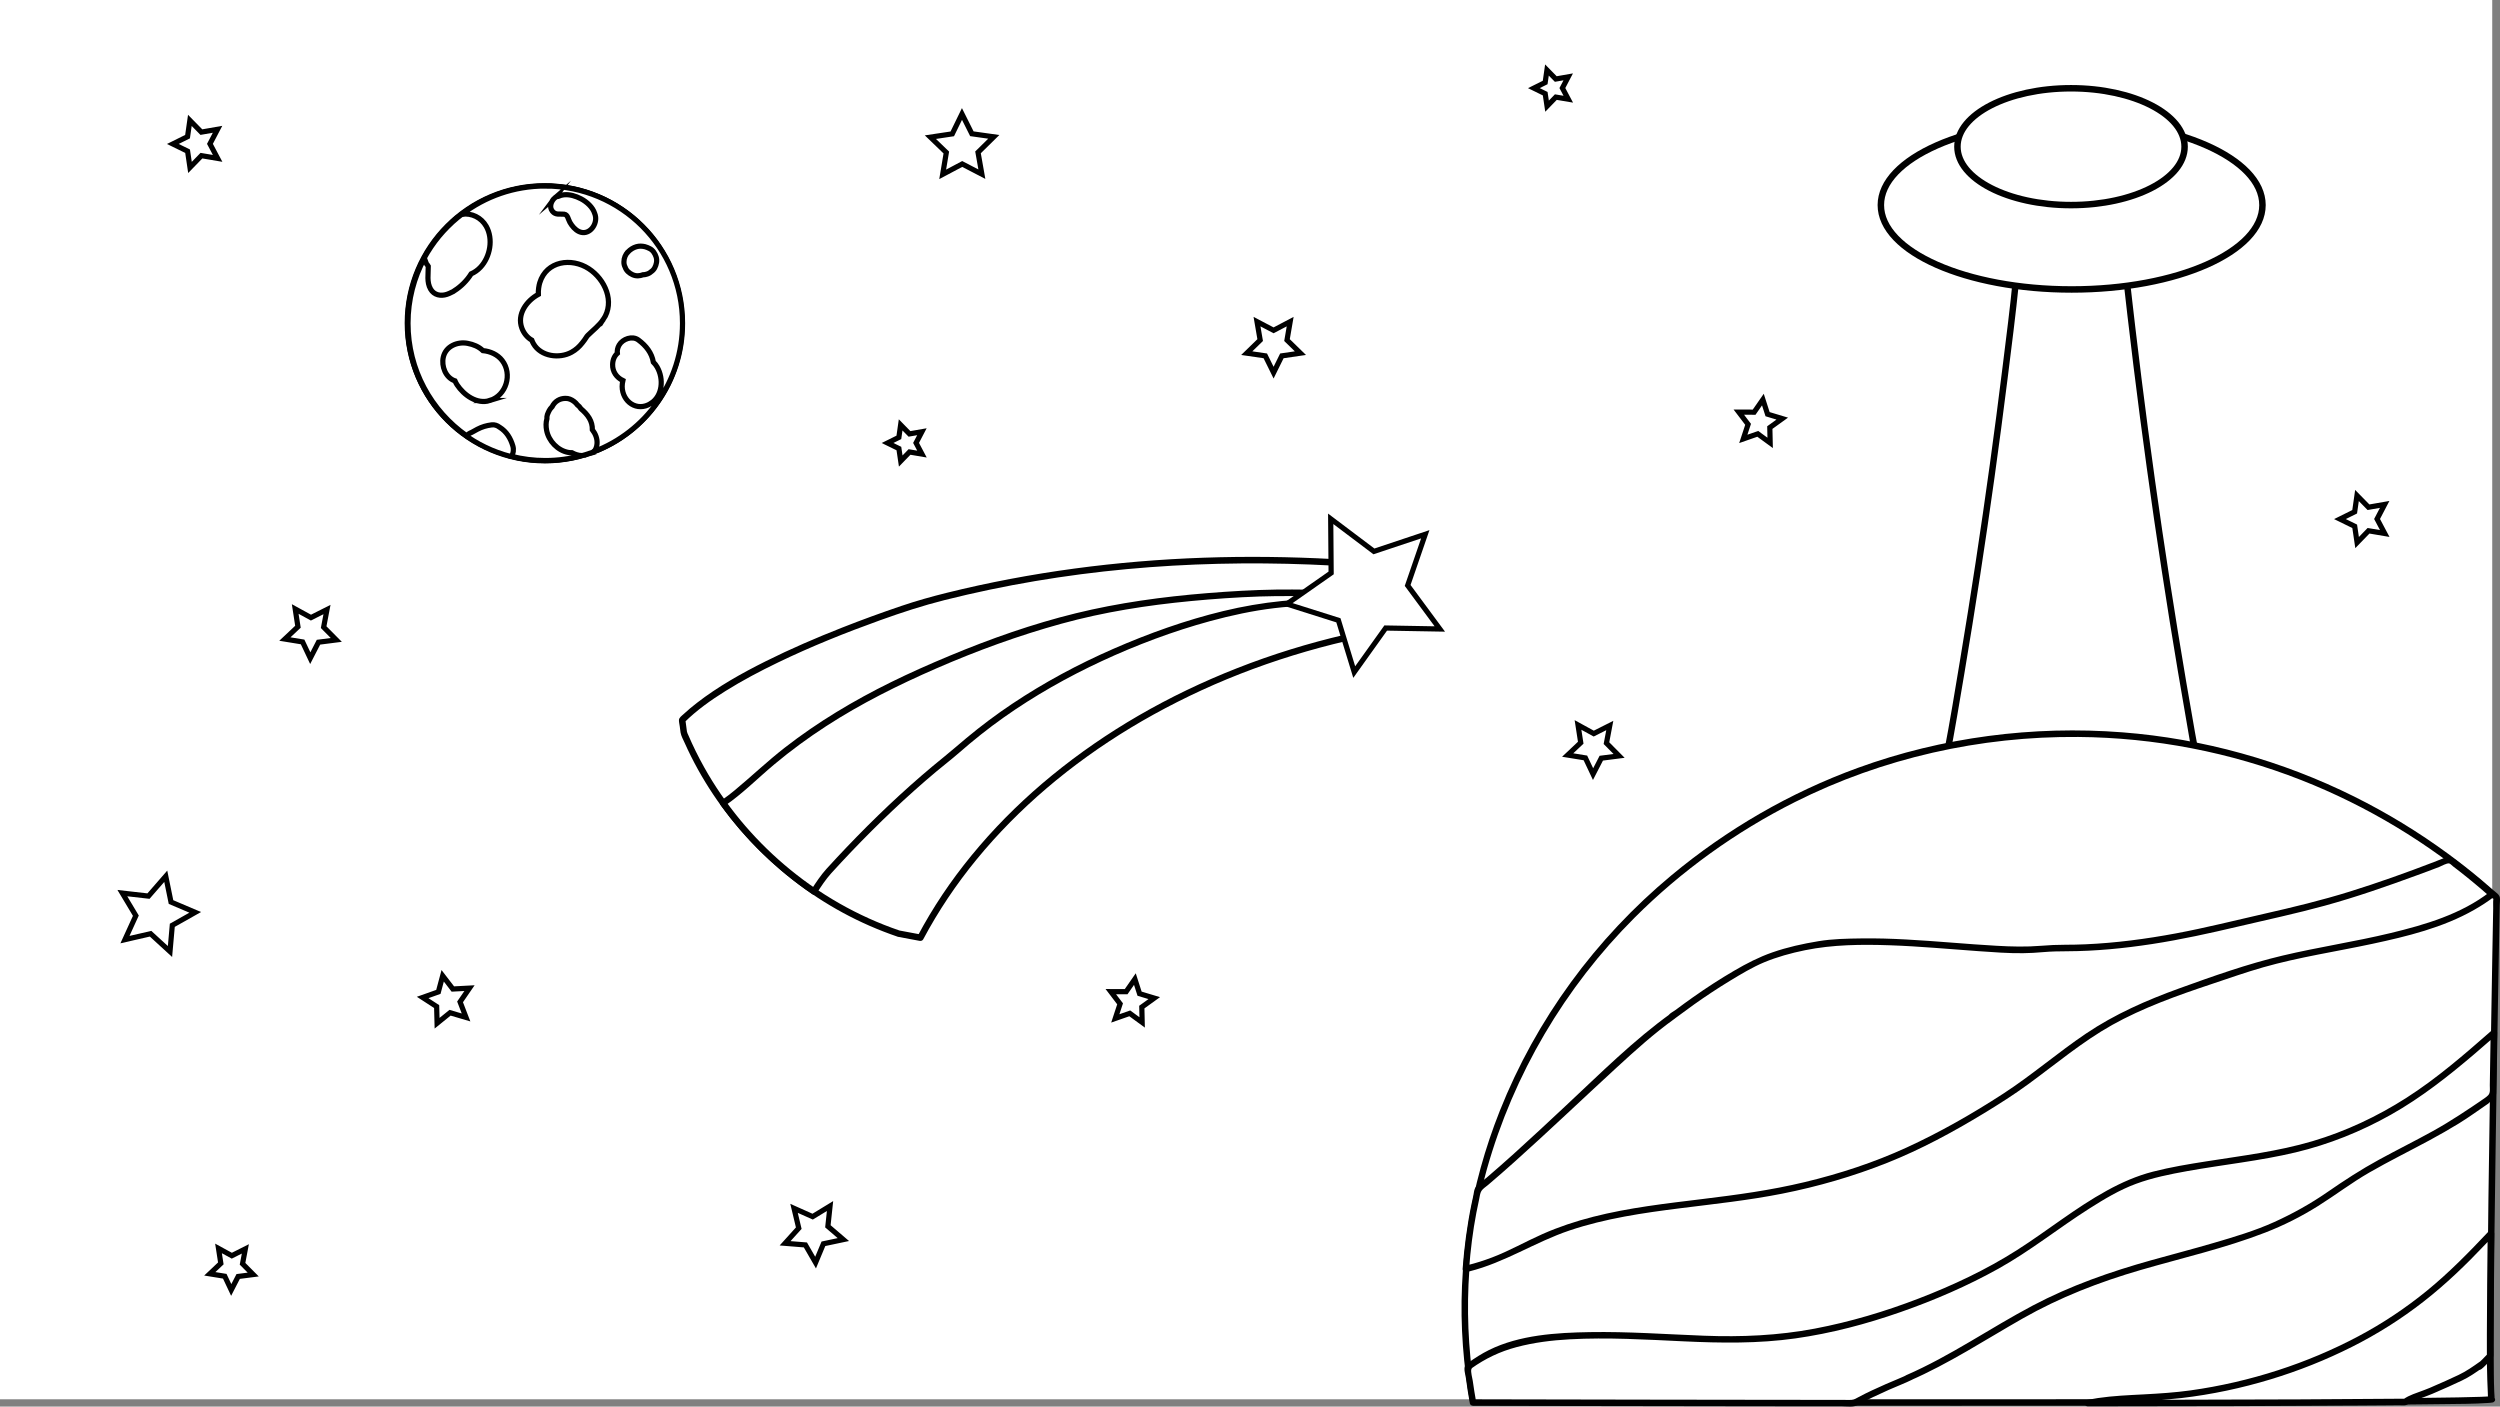 <?xml version="1.0" encoding="UTF-8"?>
<svg xmlns="http://www.w3.org/2000/svg" viewBox="0 0 1925.99 1083.64">
  <rect x="0" y="0" width="1925.99" height="1083.64" fill="#808080" stroke="none"/>
  <defs>
    <style>
      .cls-1, .cls-2, .cls-3 {
        fill: #fff;
      }

      .cls-2 {
        stroke-width: 4px;
      }

      .cls-2, .cls-3 {
        stroke: #000;
        stroke-miterlimit: 10;
      }

      .cls-3 {
        stroke-width: 5px;
      }
    </style>
  </defs>
  <g id="background">
    <rect class="cls-1" width="1920" height="1078"/>
  </g>
  <g id="spaceshipbase">
    <g id="beam">
      <g>
        <path class="cls-1" d="m1693.14,587.29c-62.93-17.33-130.23-18.53-193.73-3.46l.93-4.81c21.55-119.61,39.12-240.45,52.66-362.07l.32-3.41c-.82.65.3,2.14,1.23,2.44,27.59,8.81,56.97,7.67,84.11-3.25l-.09,4.71c13.54,121.62,31.11,242.46,52.66,362.07l1.93,7.79Z"/>
        <path d="m1693.8,584.88c-24.69-6.78-50.04-11.11-75.58-12.98-25.55-1.87-51.28-1.24-76.7,1.88-14.39,1.77-28.67,4.31-42.78,7.65,1.03,1.03,2.05,2.05,3.08,3.08,4.19-21.74,7.81-43.61,11.49-65.45,4.23-25.11,8.28-50.26,12.15-75.43,3.88-25.21,7.58-50.44,11.1-75.71,3.51-25.15,6.84-50.32,10-75.52,3.15-25.14,6.37-50.29,8.93-75.5.11-1.12.21-2.24.31-3.36.19-2.06-2.95-3.44-4.27-1.77-1.66,2.11-.95,4.84,1.38,6.2,1.24.72,2.87,1.02,4.24,1.42,1.54.44,3.08.86,4.63,1.24,6.16,1.53,12.44,2.57,18.75,3.17,12.59,1.19,25.35.38,37.72-2.24,7.19-1.52,14.22-3.7,21.05-6.43-1.05-.8-2.11-1.61-3.16-2.41-.07,3.62.16,7,.57,10.61.73,6.51,1.47,13.02,2.23,19.52,1.52,13.13,3.09,26.25,4.71,39.37,3.23,26.19,6.65,52.35,10.26,78.49s7.4,52.22,11.39,78.29c3.98,26.03,8.15,52.03,12.51,77.99,2.16,12.85,4.36,25.68,6.61,38.51,1.73,9.89,3.2,19.86,5.61,29.61.23.95.47,1.9.7,2.85.77,3.12,5.6,1.8,4.82-1.33-1.86-7.51-3.23-15.04-4.58-22.66-2.27-12.82-4.5-25.65-6.68-38.49-4.39-25.83-8.58-51.7-12.59-77.59-4.02-25.93-7.84-51.9-11.48-77.89-3.65-26.05-7.1-52.13-10.37-78.23-1.64-13.11-3.24-26.23-4.78-39.36-.77-6.5-1.52-13.01-2.26-19.52-.38-3.32-.75-6.63-1.13-9.95-.24-2.15-.64-4.32-.6-6.49.02-1.25.05-2.5.07-3.75.03-1.48-1.65-3.02-3.16-2.41-13.36,5.33-27.51,8.48-41.9,8.96-6.98.23-14.01-.11-20.93-1.11-3.59-.52-7.17-1.2-10.7-2.03-1.78-.42-3.55-.88-5.3-1.38-.88-.25-1.76-.51-2.64-.78-2-.6-.11-.36-1.44,1.33l-4.27-1.77c-2.15,23.02-5.18,45.99-8.01,68.94-3.12,25.25-6.41,50.48-9.89,75.69-3.47,25.15-7.11,50.27-10.93,75.37-3.81,25.06-7.8,50.09-11.97,75.1-3.95,23.71-7.8,47.48-12.35,71.08l-.67,3.46c-.36,1.88,1.13,3.54,3.08,3.08,24.61-5.82,49.75-9.21,75.02-10.14,25.25-.92,50.61.56,75.57,4.54,14.09,2.25,28.05,5.28,41.82,9.05,3.11.85,4.43-3.97,1.33-4.82Z"/>
      </g>
    </g>
    <ellipse class="cls-3" cx="1596" cy="158" rx="147" ry="65"/>
    <g id="glass">
      <ellipse class="cls-3" cx="1595.5" cy="113" rx="87.5" ry="45"/>
    </g>
  </g>
  <g id="stars">
    <polygon class="cls-2" points="710.28 349.82 700.69 348.2 693.92 355.18 692.5 345.56 683.76 341.28 692.48 336.95 693.85 327.32 700.66 334.27 710.24 332.6 705.74 341.22 710.28 349.82"/>
    <polygon class="cls-2" points="359.04 783.84 346.72 780.2 336.73 788.29 336.39 775.45 325.61 768.45 337.72 764.15 341.04 751.74 348.87 761.93 361.7 761.25 354.43 771.85 359.04 783.84"/>
    <polygon class="cls-2" points="259.08 492.99 245.36 494.75 239.03 507.05 233.12 494.54 219.47 492.32 229.53 482.84 227.43 469.17 239.56 475.81 251.91 469.58 249.34 483.17 259.08 492.99"/>
    <polygon class="cls-2" points="195.08 981.9 183.49 983.39 178.14 993.78 173.15 983.21 161.62 981.34 170.12 973.32 168.34 961.78 178.59 967.39 189.02 962.13 186.85 973.61 195.08 981.9"/>
    <polygon class="cls-2" points="130.96 733.04 116.02 719.34 96.26 723.88 104.67 705.44 94.25 688.05 114.39 690.35 127.7 675.06 131.74 694.93 150.39 702.87 132.74 712.84 130.96 733.04"/>
    <polygon class="cls-2" points="167.66 122.02 155.18 119.91 146.36 129 144.51 116.48 133.14 110.91 144.48 105.28 146.27 92.74 155.13 101.78 167.6 99.61 161.74 110.83 167.66 122.02"/>
    <polygon class="cls-2" points="756.42 134.18 741.29 126.32 726.24 134.32 729.04 117.5 716.77 105.66 733.63 103.13 741.1 87.8 748.72 103.05 765.61 105.42 753.46 117.38 756.42 134.18"/>
    <polygon class="cls-2" points="981.17 287.09 974.78 274.15 960.5 272.07 970.83 262 968.39 247.78 981.17 254.49 993.94 247.78 991.5 262 1001.83 272.07 987.55 274.15 981.17 287.09"/>
    <polygon class="cls-2" points="628.32 972.7 620.48 959.09 604.83 957.83 615.36 946.17 611.72 930.9 626.06 937.3 639.46 929.13 637.8 944.74 649.72 954.96 634.36 958.21 628.32 972.7"/>
    <polygon class="cls-2" points="879.91 787.66 870.37 780.68 859.22 784.58 862.91 773.35 855.76 763.95 867.57 763.99 874.31 754.28 877.92 765.53 889.23 768.94 879.65 775.85 879.91 787.66"/>
    <polygon class="cls-2" points="1208.2 76.42 1198.61 74.81 1191.84 81.79 1190.41 72.17 1181.68 67.89 1190.39 63.56 1191.76 53.93 1198.57 60.88 1208.15 59.21 1203.65 67.83 1208.2 76.42"/>
    <polygon class="cls-2" points="1247.34 582.34 1233.62 584.1 1227.29 596.39 1221.38 583.89 1207.73 581.67 1217.79 572.18 1215.69 558.51 1227.82 565.16 1240.17 558.93 1237.6 572.52 1247.34 582.34"/>
    <polygon class="cls-2" points="1363.72 341.21 1354.18 334.23 1343.03 338.13 1346.72 326.9 1339.57 317.5 1351.38 317.54 1358.12 307.83 1361.73 319.08 1373.04 322.49 1363.46 329.4 1363.72 341.21"/>
    <polygon class="cls-2" points="1837.2 411.01 1824.71 408.9 1815.9 417.99 1814.05 405.47 1802.68 399.89 1814.02 394.26 1815.81 381.73 1824.67 390.77 1837.14 388.6 1831.28 399.82 1837.2 411.01"/>
  </g>
  <g id="shootingstar">
    <g id="startrail">
      <g>
        <path class="cls-1" d="m692.41,719.31c-16.18-5.47-31.81-12.53-46.65-20.97-26.44-15.05-50.38-34.48-70.62-57.19-20.17-22.62-36.69-48.54-48.3-76.55l-1.3-9.91c48.4-48.13,181.85-89.49,184.27-90.28,104.02-28.43,210.87-36.94,317.27-31.19l2.87,9.3c2.73,12.65,4.74,25.46,6.01,38.35-.21-.84-.42-1.67-.62-2.51l1.57,12.99c-147.17,34.23-268.82,119.98-327.84,231.08l-16.66-3.12Z"/>
        <path d="m693.08,716.9c-32.27-10.98-62.33-28.22-88.29-50.29-25.03-21.28-46.33-46.91-62.36-75.61-4.49-8.04-8.58-16.31-12.21-24.78-.44-1.03-.82-1.6-1.01-2.64-.2-1.13-.3-2.29-.45-3.43l-.72-5.45-.73,1.77c9.43-9.34,20.35-17.07,31.57-24.08,13.03-8.14,26.64-15.33,40.47-22,25.6-12.35,52.04-22.97,78.78-32.58,16.41-5.9,32.74-11.26,49.65-15.52,46.04-11.58,92.99-19.43,140.26-23.83,46.97-4.37,94.23-5.39,141.35-3.55,5.9.23,11.79.51,17.68.82l-2.41-1.84c1.41,4.55,2.84,9.02,3.79,13.69,2.22,11.01,3.88,22.12,5.01,33.29l4.91-.66c-.21-.84-.42-1.67-.62-2.51-.66-2.66-5.26-2.19-4.91.66.52,4.33,1.05,8.66,1.57,12.99l1.84-2.41c-28.34,6.61-56.21,15.2-83.29,25.86-26.19,10.3-51.65,22.48-76,36.6-23.32,13.53-45.61,28.85-66.48,45.92-20.1,16.44-38.86,34.55-55.77,54.26s-31.06,39.7-43.43,61.62c-1.49,2.64-2.94,5.29-4.36,7.96l2.82-1.15c-5.55-1.04-11.11-2.08-16.66-3.12-3.15-.59-4.49,4.23-1.33,4.82,5.55,1.04,11.11,2.08,16.66,3.12,1.06.2,2.28-.12,2.82-1.15,11.65-21.87,25.52-42.53,41.23-61.68,16.24-19.8,34.34-38.05,53.81-54.68,20.27-17.32,42.04-32.86,64.85-46.66s48.56-26.85,74.18-37.43c26.53-10.96,53.87-19.92,81.71-26.92,3.51-.88,7.04-1.73,10.56-2.56.96-.22,1.96-1.37,1.84-2.41-.52-4.33-1.05-8.66-1.57-12.99l-4.91.66c.21.84.42,1.67.62,2.51.66,2.67,5.2,2.19,4.91-.66-1.13-11.29-2.78-22.52-4.99-33.65-1-5.02-2.48-9.78-3.98-14.67-.34-1.1-1.28-1.77-2.41-1.84-33.21-1.78-66.48-2.2-99.72-1.04-33.3,1.16-66.54,3.91-99.56,8.36s-66.01,10.65-98.45,18.7c-11.84,2.93-23.33,6.17-34.85,10.07-15.36,5.2-30.61,10.77-45.7,16.71-19.98,7.87-39.75,16.38-58.97,25.98-18.49,9.24-36.71,19.45-53.07,32.14-3.55,2.75-7,5.63-10.29,8.69-1.29,1.2-3.37,2.58-3.41,4.48-.03,1.57.43,3.28.63,4.83s.35,3.18.62,4.75c.48,2.74,2.06,5.48,3.19,8.02,3.09,6.92,6.49,13.7,10.16,20.33,14.63,26.37,33.68,50.32,55.93,70.66,22.52,20.59,48.36,37.62,76.32,49.85,7.15,3.13,14.43,5.95,21.82,8.47,3.05,1.04,4.36-3.79,1.33-4.82Z"/>
      </g>
    </g>
    <g id="startrailmiddle">
      <g>
        <path class="cls-1" d="m638.58,671.03c11.69-12.86,23.76-25.36,36.14-37.56,19.06-18.77,38.81-36.44,59.53-52.8,13.4-11.88,27.41-23.07,42.18-33.19,28.06-19.23,58.37-35.39,89.72-48.54,31.65-13.27,65.11-24.36,98.94-30.44,22.61-4.06,45.7-5.34,68.69-4.39-.37-2.48-.75-4.95-1.18-7.42-1.2.03-2.4.06-3.59.08-10.71.18-22.51-.06-31.56-.14-22.77-.19-45.49,1.02-68.18,2.88-38.05,3.1-77.09,8.84-112.66,18.71-36.88,10.23-72.81,23.75-107.67,39.53-34.56,15.65-65.64,32.47-96.19,55.13-13.22,9.81-25.51,20.47-37.74,31.44-5.74,5.15-11.61,10.1-17.88,14.36,5.59,7.78,11.56,15.3,17.94,22.45,15.4,17.27,32.94,32.63,52.08,45.62,3.5-5.5,7.02-10.88,11.43-15.73Z"/>
        <path d="m640.35,672.8c20.24-22.24,41.5-43.62,63.93-63.65,5.61-5.01,11.3-9.94,17.07-14.77s11.72-9.37,17.36-14.3c11.07-9.68,22.57-18.88,34.58-27.37,23.76-16.79,49.24-31.18,75.61-43.43s54.87-23.02,83.5-30.8c16.17-4.39,32.63-7.95,49.27-9.95s34.72-2.61,52.11-1.91c1.79.07,2.64-1.65,2.41-3.16-.37-2.48-.76-4.95-1.18-7.42-.18-1.04-1.4-1.86-2.41-1.84-16.46.43-32.92-.26-49.38,0-17.85.28-35.69,1.33-53.48,2.78-33.97,2.76-67.93,7.38-101.06,15.51-33.2,8.15-65.67,19.61-97.2,32.76s-59.41,26.43-87.13,43.35c-13.75,8.39-27.07,17.51-39.79,27.41-13.4,10.43-25.65,22.13-38.7,32.95-3.22,2.67-6.54,5.21-10,7.58-1.03.71-1.73,2.26-.9,3.42,19.45,26.96,43.43,50.26,70.92,68.97,1.15.78,2.73.18,3.42-.9,3.38-5.3,6.84-10.53,11.04-15.22,2.14-2.39-1.38-5.94-3.54-3.54-4.49,5-8.22,10.58-11.83,16.24l3.42-.9c-26.73-18.2-50.21-40.94-69.12-67.17l-.9,3.42c13.72-9.41,25.51-21.41,38.25-32.06s26.02-20.38,39.89-29.38c26.84-17.4,55.53-31.69,84.81-44.45,31.28-13.63,63.44-25.36,96.34-34.44s66.22-14.25,99.87-17.47c17.58-1.68,35.22-2.9,52.87-3.52,16.66-.59,33.3-.19,49.97-.18,4.07,0,8.14-.04,12.21-.15l-2.41-1.84c.42,2.47.81,4.94,1.18,7.42l2.41-3.16c-30.83-1.23-61.37,1.88-91.34,9.13-29.09,7.03-57.41,17.19-84.82,29.16-27.04,11.81-53.15,25.84-77.7,42.22-12.32,8.22-24.16,17.11-35.54,26.58-5.75,4.78-11.34,9.73-17.16,14.42s-11.61,9.53-17.3,14.44c-22.96,19.82-44.66,41.12-65.35,63.29-2.6,2.79-5.18,5.59-7.74,8.41-2.16,2.38,1.36,5.92,3.54,3.54Z"/>
      </g>
    </g>
    <polygon class="cls-2" points="1109.23 484.57 1067.53 483.83 1043.29 517.77 1031.1 477.88 991.33 465.31 1025.5 441.4 1025.17 399.69 1058.47 424.8 1098.03 411.59 1084.45 451.02 1109.23 484.57"/>
  </g>
  <g id="moon">
    <g id="moondivots">
      <circle class="cls-2" cx="419.51" cy="248.86" r="105.75"/>
      <circle class="cls-2" cx="419.75" cy="249.25" r="105.75"/>
    </g>
    <path class="cls-2" d="m420.07,143.29c-24.16,0-46.42,8.11-64.23,21.74,7.53-1.06,14.92,2.56,18.74,9.27,5.56,9.75,3.07,23.64-4.49,31.63-2.12,2.24-4.52,3.91-7.12,5.05-3.17,5.14-7.95,9.87-12.89,12.96-.66.55-1.31.93-1.96,1.14-1.27.68-2.55,1.24-3.79,1.66-4.8,1.61-9.92.61-12.59-4-3.11-5.37-1.76-11.6-1.81-17.57-.19-.3-.39-.6-.57-.91-.43-.41-.79-.92-1.04-1.58-.4-1.05-.79-2.11-1.19-3.16-.08-.22-.14-.43-.18-.63-8.06,14.93-12.64,32.01-12.64,50.16,0,35.83,17.83,67.48,45.09,86.61,1.15-1.11,2.52-2.01,4.01-2.59.41-.23.83-.44,1.24-.67,1.01-.57,2.01-1.15,3.04-1.68,3.72-1.92,6.93-2.86,11.04-3.4,2.31-.3,4.39.46,6.11,1.8.05.03.1.05.14.08,5.27,3.24,8.4,8.56,10.11,14.38.84,2.84.36,5.65-.98,8,8.3,2.1,16.99,3.23,25.95,3.23,9.71,0,19.12-1.32,28.05-3.77-2.61-.2-5.27-1.01-7.51-2.27-.88.02-1.77-.04-2.64-.19-8.35-1.46-15.28-8.84-16.86-17.07-.57-2.99-.59-6.06.23-8.88-.09-1.06.03-2.12.36-3.19,1.01-2.48,1.62-4.05,3.56-6,.02-.02.05-.05.07-.07,1.01-2.01,2.4-3.69,4.44-4.9,1.84-1.09,3.62-1.49,5.73-1.57,2.51-.1,4.84.92,6.77,2.41,1.03.8,1.78,1.55,2.5,2.55,1.09.8,2.02,1.79,2.71,2.94.03.04.06.08.1.12,2.43,2.07,4.63,4.29,6.35,7.12,1.7,2.8,2.48,5.91,2.43,9.01,2.41,3.18,3.97,6.95,3.58,11.06-.24,2.52-1.13,4.44-2.43,5.85,39.92-15.12,68.31-53.7,68.31-98.92,0-58.4-47.35-105.75-105.75-105.75Zm-42.7,165.29c-10.03,3.13-20.03-4.24-25.29-12.18-.62-.94-1.11-1.94-1.56-2.97-7.24-2.45-10.59-11.29-9-18.29,1.93-8.46,10.93-12.11,18.72-10.63,4.51.86,8.56,2.5,11.78,5.6,5.77.54,11.35,3.06,14.84,7.59,8.07,10.45,3.23,26.91-9.5,30.88Zm106.47-114.58c1.86-1.83,3.95-3.22,6.48-3.94,2.16-.61,4.34-.52,6.5-.02,1.29.3,2.49.91,3.69,1.47,2.51,1.2,4.15,3.92,4.97,6.47.9,2.78.24,5.83-1.09,8.34-.68,1.26-1.61,2.27-2.79,3.04-1.04.96-2.27,1.6-3.68,1.94-.83.26-1.66.38-2.49.38-1.24.47-2.57.74-3.94.8-2.88.13-5.59-1.28-7.65-3.17-1.05-.98-1.8-2.14-2.24-3.48-.68-1.29-.99-2.68-.93-4.17,0-2.75,1.2-5.72,3.17-7.65Zm-56.31-41.68c.81-.69,1.7-1.01,2.57-1.06,1.4-.64,2.9-1.05,4.26-1.19,4.55-.48,9.2.99,13.2,3.07,4.59,2.39,9.07,6.54,10.55,11.22.37.9.64,1.86.75,2.91.71,6.87-5.65,14.41-12.75,11.16-3.03-1.39-5.4-4.25-7.04-7.09-1.41-2.43-1.62-6.02-4.45-6.32-3.39-.37-6.54.85-9.06-2.28-2.66-3.29-.95-7.94,1.98-10.43Zm37.29,93.73c-3.27,4.85-7.82,8.2-11.92,12.26-.1.1-.41.47-.7.79-.15.22-.29.43-.34.51-.94,1.59-2.11,3.05-3.24,4.51-2.33,3-4.97,5.4-8.34,7.25-9.34,5.15-23.59,3.32-29.26-6.51-.54-.93-.96-1.87-1.31-2.8-3.46-1.96-6.19-5.28-7.67-9.28-3.93-10.7,3.6-21.01,12.69-25.99-.14-3.27.45-6.85,1.1-8.97,5.16-16.87,24.39-19.49,37.76-10.81,12.48,8.11,20.34,25.54,11.23,39.06Zm36.54,64.79c-10.56,6.71-21.98-1.33-22.05-13.13,0-1.58.22-3.07.55-4.54-4.82-2.33-8.07-6.82-7.9-12.41.11-3.74,1.5-6.59,3.64-8.57-.25-2.07.15-4.25,1.4-6.39,2.72-4.66,10.11-7.36,14.8-3.88,6,4.45,10.32,10,11.54,17.07,1.12,1.11,2.11,2.38,2.93,3.81,5.12,8.92,4.31,22.17-4.92,28.03Z"/>
  </g>
  <g id="planetlayers">
    <g id="planet">
      <g>
        <path class="cls-1" d="m1919.61,1078.05c-3.61-8.19,3.78-386.65,3.78-386.65-32.91-29.79-117.73-98.5-247.93-119.86-44.78-7.35-164.2-20.46-292.47,43.46-39.97,19.92-131.94,72.77-194.83,179.47-42.08,71.4-52.78,135.73-55.17,151.53-8.47,55.93-3.61,102.96,2,134,0,0,764.3,1.97,784.61-1.95Z"/>
        <path d="m1922.03,1077.39c-.47-1.13-.12-.05-.23-1.3-.11-1.32-.18-2.64-.24-3.96-.19-4.36-.26-8.73-.31-13.09-.19-14.8-.13-29.6-.06-44.4.22-43.4.8-86.8,1.43-130.19.63-43.45,1.35-86.89,2.12-130.33.26-14.63.53-29.26.8-43.89.08-4.35.16-8.71.25-13.06.03-1.79.36-3.84.11-5.62-.34-2.42-3.1-4.04-4.85-5.59-3.19-2.82-6.41-5.59-9.67-8.33-8.18-6.85-16.58-13.44-25.18-19.75-22.83-16.76-47.1-31.56-72.46-44.18-55.68-27.71-116.5-44.67-178.51-49.5-68.88-5.36-139,3.72-203.96,27.37-52.25,19.02-100.95,47.28-143.69,82.83-58.31,48.5-104.1,110.83-132.13,181.37-22.93,57.71-32.99,119.13-28.42,181.19,1.08,14.66,2.96,29.25,5.56,43.71.19,1.07,1.39,1.83,2.41,1.84,6.85.02,13.7.03,20.55.05,18.66.04,37.32.08,55.98.12,27.54.05,55.07.1,82.61.14,33.66.05,67.32.09,100.98.12,37.12.03,74.24.06,111.36.06,37.51,0,75.03,0,112.54-.05,35.24-.04,70.47-.1,105.71-.2,30.25-.09,60.51-.2,90.76-.39,22.32-.14,44.63-.3,66.95-.63,11.51-.17,23.1-.1,34.59-.91,1.08-.08,2.18-.15,3.24-.35,3.16-.59,1.82-5.41-1.33-4.82-.7.13.67-.04-.51.06-.58.05-1.16.1-1.74.13-1.8.12-3.61.19-5.41.26-5.97.22-11.94.34-17.91.45-19.96.37-39.92.54-59.88.69-28.66.22-57.32.34-85.99.44-34.17.12-68.35.19-102.52.24-37.36.05-74.72.07-112.08.08-37.37,0-74.73-.01-112.1-.04-34.7-.03-69.4-.06-104.1-.11-29.24-.04-58.48-.09-87.72-.14-20.98-.04-41.96-.08-62.94-.13-6.54-.01-13.07-.03-19.61-.04-3.34,0-6.83-.32-10.16-.02-.42.04-.86,0-1.28,0l2.41,1.84c-10.65-59.25-8.26-120.67,8.08-178.64,20.59-73.06,60.09-140.07,113.76-193.71,36.08-36.06,78.07-66.25,123.65-89.15,67.47-33.89,142.74-50.75,218.17-50.11,58.75.49,117.13,11.73,171.84,33.24,50.55,19.87,97.89,48.37,139.12,83.74,1.43,1.23,2.86,2.47,4.28,3.71,1.24,1.09,2.94,3.31,4.43,3.94,1.31.56.32-.95.16-.78-.09.09,0,.57-.01.69-.33,2.46-.1,5.13-.15,7.61-.22,11.73-.44,23.47-.65,35.2-.73,40.25-1.42,80.49-2.04,120.74-.69,44.74-1.32,89.48-1.69,134.23-.23,27.61-1.14,55.44.25,83.04.09,1.72-.06,4.02.61,5.64,1.21,2.93,6.05,1.65,4.82-1.33Z"/>
      </g>
    </g>
    <g>
      <path class="cls-1" d="m1131.29,977.07c5.48-1.33,10.87-3.03,16.18-4.95,2.59-.94,5.16-1.95,7.72-2.97.91-.4,1.82-.8,2.73-1.21,12.72-5.76,24.86-12.46,37.86-17.71,16.74-6.76,34.26-11.4,51.97-14.82,19.08-3.69,38.4-6.07,57.68-8.44,4.66-.57,9.32-1.14,13.98-1.72,2.33-.29,4.65-.58,6.98-.89.72-.09,1.45-.19,2.17-.28,2.12-.3,4.24-.6,6.36-.9,2.67-.38,5.34-.73,8.01-1.08.23-.03.69-.09,1.16-.15.17-.02.32-.04.41-.06,1.15-.17,2.3-.33,3.45-.5,2-.3,4-.6,6-.92,33.79-5.4,66.98-14.25,98.81-26.84,2.04-.81,4.07-1.64,6.11-2.47.42-.17.72-.29.96-.39.34-.15.68-.3,1.01-.45,3.55-1.54,7.08-3.12,10.58-4.74,7.86-3.63,15.61-7.48,23.27-11.52,15.68-8.27,30.85-17.44,45.87-26.82,30.61-19.13,57.1-44.72,89-61.76,31.73-16.95,66.46-27.27,100.41-38.68,25.29-8.5,51.68-13.07,77.79-18.17,27.15-5.3,54.09-11.23,79.92-21.28.21-.09.42-.17.63-.27,1.4-.62,2.79-1.25,4.18-1.91,2.96-1.39,5.88-2.86,8.75-4.4,5.73-3.08,11.28-6.5,16.58-10.27.66-.47,1.35-1.05,2.05-1.57-8.31-7.39-19.35-16.68-33.04-26.84-5.95,2.5-11.97,4.82-18,7.05-23.38,8.63-46.98,17.16-70.93,24.05-15.95,4.59-32.07,8.56-48.27,12.16-15.66,3.49-31.23,7.36-46.89,10.85-32.59,7.27-65.9,12.73-99.31,13.92-7.24.26-14.48.28-21.72.07-10.28,1.21-20.58,1.91-30.99,1.53-24.38-.9-48.67-3.35-73.02-4.91-23.79-1.52-47.75-2.26-71.51.21-1.29.13-2.67.2-4.03.35-.35.1-.75.2-1.11.26-3.23.54-6.46,1.05-9.68,1.68-5.35,1.06-10.67,2.32-15.92,3.82-5.83,1.66-11.49,3.7-17.15,5.84-.08.03-.15.06-.23.08-.09.04-.18.08-.28.13-1.26.59-2.54,1.16-3.8,1.76-2.8,1.34-5.56,2.75-8.28,4.24-10.56,5.8-20.84,12.15-30.85,18.84-5.34,3.57-10.6,7.25-15.79,11.02-2.26,1.64-4.5,3.3-6.73,4.98-1.22.91-8.46,6.14-3.22,2.42-19.95,14.17-38.17,31.59-56.19,48.08-31.27,28.61-61.57,58.34-94.15,85.47-3.5,14.52-5.23,25.2-6.03,30.47-1.62,10.69-2.75,21.05-3.48,31.03.67-.14,1.34-.29,2-.45Z"/>
      <path d="m1131.96,979.48c27.25-6.78,50.71-22.61,77.18-31.52,27.7-9.32,56.74-13.54,85.63-17.17,26.1-3.28,52.32-6.06,78.14-11.18,27.67-5.49,54.9-13.37,81.12-23.81,25.86-10.3,50.45-23.59,74.22-38.02,11.68-7.09,23.18-14.4,34.22-22.46,10.68-7.79,21.08-15.97,31.72-23.83,10.6-7.84,21.46-15.38,32.97-21.84s24.65-12.42,37.45-17.5c12.87-5.11,25.96-9.62,39.08-14,13.25-4.42,26.47-9.12,39.9-12.95,27.58-7.86,56.02-12.06,84.03-18.07,26.88-5.77,54.48-12.48,78.54-26.23,5.37-3.07,10.59-6.42,15.48-10.21,1.03-.8.92-2.72,0-3.54-6.94-6.16-14.05-12.12-21.33-17.87-3.61-2.85-7.19-5.84-10.98-8.44-2.45-1.68-3.16-1.16-5.91-.03s-5.52,2.22-8.3,3.29c-21.32,8.21-42.92,15.91-64.72,22.71-21.72,6.78-43.8,12.1-65.98,17.14-22.66,5.15-45.19,10.85-68.05,15.12-23.07,4.31-46.39,7.4-69.85,8.42-5.16.22-10.33.34-15.5.34-6.3,0-12.29.28-18.57.8-11.42.94-22.76.65-34.18,0-23.32-1.3-46.57-3.63-69.89-4.87-11.4-.61-22.81-.97-34.23-.81s-22.36.34-33.2,2.14c-12.06,1.99-23.94,4.59-35.5,8.62-10.41,3.63-19.99,8.58-29.51,14.15-10.79,6.3-21.28,13.11-31.49,20.3-4.6,3.23-9.12,6.57-13.63,9.92-1.6,1.18-4.08,2.36-5.32,3.92-1.61,2.03.47,5.66,3.03,3.93.63-.43,1.25-.87,1.86-1.31-.84-1.44-1.68-2.88-2.52-4.32-29.19,20.86-54.96,46.68-81.12,71.11-13.46,12.57-26.9,25.18-40.59,37.51-6.94,6.25-13.94,12.42-21.03,18.49-2.71,2.31-7.12,4.79-8.74,7.94-.84,1.63-.94,3.99-1.35,5.79-.49,2.19-.97,4.38-1.42,6.58-3.4,16.42-5.57,33.09-6.83,49.81-.13,1.71,1.69,2.73,3.16,2.41.67-.14,1.34-.29,2-.45,3.13-.73,1.81-5.55-1.33-4.82-.67.16-1.33.31-2,.45,1.05.8,2.11,1.61,3.16,2.41,1.09-14.49,2.86-28.94,5.6-43.22.67-3.5,1.39-6.98,2.16-10.46.45-2.03.64-4.6,1.74-6.35s3.45-3.21,5.07-4.58c6.93-5.88,13.76-11.86,20.52-17.92,26.52-23.75,52.26-48.36,78.47-72.45,14.45-13.29,29.05-26.48,45.05-37.91,2.59-1.85.11-6.19-2.52-4.32-.62.44-1.24.89-1.86,1.31l3.03,3.93c-.57.72.02-.08.33-.23.53-.26,1.05-.77,1.53-1.11.82-.6,1.64-1.19,2.45-1.79,3.92-2.9,7.84-5.81,11.82-8.64,8.95-6.35,18.11-12.41,27.48-18.11,8.43-5.12,17.51-10.59,26.33-14.27,10.11-4.21,20.89-7.17,31.61-9.36,21.42-4.37,43.58-4.55,65.35-3.81,22.83.78,45.57,2.94,68.35,4.54,11.37.79,22.82,1.7,34.22,1.56,5.17-.06,10.34-.36,15.49-.82,6.27-.56,12.29-.64,18.58-.67,21.87-.08,43.71-2.24,65.31-5.55,22.45-3.44,44.6-8.36,66.7-13.56,22.19-5.23,44.5-9.97,66.49-16.02,24.14-6.64,47.77-14.9,71.26-23.52,5.65-2.07,11.29-4.14,16.89-6.33,1.91-.75,5.59-3,7.59-2.69.85.13,2.3,1.73,3.03,2.28,1.58,1.2,3.15,2.41,4.72,3.63,8.06,6.29,15.91,12.84,23.55,19.62v-3.54c-22.08,17.1-49.66,25.19-76.4,31.65-27.61,6.67-55.75,10.83-83.39,17.4-26.91,6.4-53.38,15.8-79.38,25.2-25.2,9.11-49.72,19.87-71.99,34.9-21.72,14.66-41.59,31.88-63.57,46.17-23.84,15.5-48.7,29.7-74.55,41.56-25.1,11.52-51.55,20.17-78.38,26.61s-52.36,9.81-78.82,13.06c-28.26,3.47-56.72,6.65-84.36,13.71-13.32,3.4-26.39,7.73-38.96,13.29-13.07,5.79-25.54,12.97-38.92,18.04-6.14,2.33-12.39,4.32-18.76,5.91-3.12.78-1.8,5.6,1.33,4.82Z"/>
    </g>
    <g>
      <path class="cls-1" d="m1453.71,1068.64c2.75-1.23,5.51-2.44,8.27-3.65,1.42-.63,2.84-1.26,4.26-1.88,6.34-2.67,7.5-3.16,3.48-1.47.29-.12.57-.25.86-.37,6.12-2.79,12.23-5.54,18.24-8.57,22.96-11.59,44.59-25.55,66.88-38.34,20.95-12.03,42.85-21.95,65.7-29.83,20.34-7.02,41.16-12.5,61.91-18.16,20.62-5.63,41.24-11.46,61.19-19.2,1.8-.7,3.59-1.41,5.38-2.14.42-.17,1.01-.36,1.52-.51,1.72-.71,3.41-1.64,5.06-2.4,4.83-2.23,9.6-4.59,14.29-7.1,9.82-5.27,19.2-11.23,28.22-17.78,26.11-18.95,56.26-31.86,84.11-47.95,7.58-4.38,15.06-8.95,22.31-13.86,3.49-2.36,6.79-5.03,10.3-7.36-6.37,4.24-.5.37,1.04-.89,1.28-1.06,2.55-2.14,3.8-3.23.26-16.68.53-32.94.79-48.23-15.43,13.53-30.97,26.91-47.43,39.24-26.08,19.54-54.93,34.79-85.97,44.85-35.77,11.6-74.03,14.16-110.8,21.37-9.09,1.78-18.18,3.62-26.97,6.57-2.2.74-4.38,1.52-6.54,2.35-.42.16-.94.33-1.46.51-.24.11-.54.25-.94.43-3.7,1.67-7.36,3.39-10.97,5.25-15.49,7.96-29.99,17.69-44.17,27.75-13.93,9.89-27.72,19.73-42.54,28.27-15.3,8.82-31.18,16.61-47.44,23.5-33.67,14.28-68.51,25.31-104.61,31.49-24.68,4.22-48.94,5.25-73.93,4.41-26-.88-51.97-2.74-78-2.99-12.9-.13-25.82.12-38.69,1.15-3.12.25-6.24.55-9.36.9-.59.07-1.18.14-1.76.21-.78.11-1.57.22-2.35.34-5.92.93-11.8,2.08-17.61,3.55-5.59,1.41-11.11,3.1-16.5,5.16-.52.2-1.04.42-1.57.63-.7.32-1.39.63-2.08.96-2.49,1.19-4.94,2.48-7.33,3.86-2.37,1.37-4.68,2.83-6.93,4.39-1.04.73-2.04,1.52-3.09,2.24.54-.37,1-.68,1.39-.95,1.56-1.17,3.53-2.42,0,0-.33.24-.63.48-.87.69-.68.58-1.32,1.18-1.98,1.78,1.13,9.93,2.51,18.93,3.95,26.88,0,0,135.51.35,293.92.46,8-4.72,16.57-8.54,25.02-12.31Z"/>
      <path d="m1454.97,1070.8c6.07-2.7,12.38-5.05,18.33-7.98,2.5-1.23.71-5.66-1.93-4.57-.78.32-1.55.65-2.33.98.64,1.52,1.28,3.05,1.93,4.57,30.59-13.28,58.36-31.58,87.26-48.02,28.7-16.33,59.27-28.17,90.93-37.37,32.07-9.32,64.79-16.73,95.98-28.84,14.15-5.49,27.78-12.36,40.64-20.43,13.38-8.39,25.86-17.96,39.58-25.85,15.26-8.78,31.06-16.56,46.54-24.93,7.59-4.11,15.09-8.38,22.45-12.89,7.77-4.77,15.04-10.14,22.57-15.25,2.64-1.79.17-6.11-2.52-4.32-.97.64-1.93,1.3-2.9,1.93.84,1.44,1.68,2.88,2.52,4.32,2.01-1.42,4-2.82,5.88-4.41,2.31-1.95,3.01-2.41,3.12-5.36.11-3.1.1-6.21.15-9.32.2-12.45.41-24.9.62-37.35.04-2.29-2.7-3.14-4.27-1.77-21,18.4-42.23,36.87-65.82,51.94-22.37,14.28-46.68,25.72-72.14,33.27-26.66,7.91-54.36,11.23-81.75,15.55-13.8,2.17-27.7,4.46-41.24,7.95-12.5,3.23-24.09,8.33-35.38,14.54-24.38,13.39-45.97,31.01-69.38,45.92-23.72,15.1-49.37,27.13-75.58,37.23-25.98,10.02-52.77,18.02-80.14,23.22-28.17,5.35-56.63,6.56-85.24,5.47-29.33-1.11-58.66-3.28-88.03-2.78-25.83.44-54.12,2.14-77.7,13.8-5.7,2.82-10.93,6.2-16.1,9.88-2.59,1.84-.16,6.15,2.52,4.32,1.12-.77,2.21-1.6,3.36-2.33-1.01-1.31-2.02-2.62-3.03-3.93-1.01.9-4.25,2.53-5.21,4.36-1.19,2.26.32,6.79.64,9.24.87,6.55,1.89,13.07,3.05,19.57.19,1.07,1.39,1.83,2.41,1.84,20.84.05,41.67.1,62.51.14,51.63.1,103.25.19,154.88.25,17.94.02,35.87.04,53.81.05,4.43,0,8.85,0,13.28.01,3.94,0,8.46.88,11.97-1.07,7.72-4.29,15.69-7.98,23.75-11.57,2.93-1.31.39-5.62-2.52-4.32-6.93,3.09-13.87,6.18-20.55,9.79-1.94,1.05-3.35,2-5.58,2.18-1.81.15-3.69,0-5.51,0-4.17,0-8.34,0-12.51-.01-15.75-.01-31.51-.03-47.26-.05-28.97-.03-57.94-.07-86.91-.12-39.6-.06-79.19-.14-118.79-.23-6.86-.02-13.71-.03-20.57-.05.8.61,1.61,1.22,2.41,1.84-.96-5.35-1.83-10.72-2.58-16.11-.27-1.92-1.73-7-1.06-8.93.51-1.47,2.69-2.2,3.87-3.26,2.11-1.89-.64-5.45-3.03-3.93-1.15.73-2.23,1.56-3.36,2.33.84,1.44,1.68,2.88,2.52,4.32,10.83-7.7,21.94-13.02,34.8-16.44,13.46-3.58,27.12-5.26,41-6.02,29.3-1.61,58.64.21,87.91,1.57,28.71,1.34,57.28,1.77,85.82-2.25,27.66-3.9,54.88-11.11,81.22-20.33,25.94-9.08,51.33-20.04,75.35-33.42,24.48-13.64,46.28-31.22,69.87-46.23,11.37-7.23,23.35-14.44,36.03-19.12,12.78-4.72,26.11-7.39,39.49-9.8,27.81-5.01,56.01-7.85,83.53-14.43,25.66-6.13,50.39-16.07,73.37-29.01,23.55-13.26,44.74-30.02,65.25-47.53,5.33-4.55,10.61-9.15,15.88-13.77l-4.27-1.77c-.18,10.91-.37,21.82-.54,32.73-.04,2.57-.08,5.14-.12,7.71s.63,5.69-1.28,7.65c-1.54,1.59-3.55,2.76-5.35,4.03-2.59,1.83-.21,6.1,2.52,4.32.97-.64,1.94-1.29,2.9-1.93l-2.52-4.32c-13.15,8.93-26.09,17.7-40.03,25.41-13.73,7.6-27.79,14.59-41.57,22.1-13.87,7.56-26.89,16.04-39.86,25.02-12.89,8.93-26.63,16.57-40.91,23.04-14.89,6.75-30.95,11.49-46.61,16.08-15.93,4.67-32,8.83-47.99,13.3-31.56,8.84-62.33,19.58-91.37,34.92-32.9,17.38-63.37,38.83-97.61,53.7-2.57,1.11-.69,5.67,1.93,4.57.78-.33,1.55-.65,2.33-.98-.64-1.52-1.28-3.05-1.93-4.57-5.95,2.93-12.27,5.29-18.33,7.98-2.93,1.3-.39,5.61,2.52,4.32Z"/>
    </g>
    <g>
      <path class="cls-1" d="m1859.56,1076.56c4.12-1.53,8.22-3.1,12.29-4.74,1.74-.7,3.53-1.34,5.22-2.13-.72.31-1.44.61-2.16.92,1.15-.49,2.3-.98,3.45-1.48,6.82-2.95,13.57-6.05,20.26-9.27,1.84-1.07,3.67-2.16,5.47-3.31,1.73-1.11,3.44-2.27,5.11-3.47.41-.3.83-.6,1.24-.9,2.02-1.51,1.64-1.22-1.13.88.83.36,7.21-6.41,7.91-7.12.4-.41.78-.83,1.17-1.25-.07-23.45.19-57.03.62-94.26-3.96,4.2-7.91,8.41-11.91,12.58-24.77,25.88-52.27,48.43-83.73,65.77-31.85,17.56-66.52,30.63-101.98,38.65-17.33,3.92-35.12,6.95-52.85,8.27-12.68.95-25.4,1.3-38.08,2.34-3.77.31-7.53.67-11.28,1.1-.3.04-.61.07-.91.11-1.36.21-2.72.39-4.07.62-1.95.32-3.9.69-5.84,1.08,96.67-.09,186.46-.34,244.55-.89,2.05-1.44,4.29-2.63,6.63-3.5Z"/>
      <path d="m1860.22,1078.97c6.06-2.25,12.24-4.42,18.11-7.12,1.23-.56,1.53-2.34.9-3.42-.75-1.29-2.17-1.43-3.42-.9-.72.31-1.44.61-2.16.92-1.24.53-1.52,2.36-.9,3.42.75,1.29,2.17,1.43,3.42.9,6.88-2.92,13.7-6,20.46-9.2,5.87-2.78,11.07-6.44,16.35-10.19l-3.03-3.93c.46-.39.15-.12-.21.16-.56.43-1.13.86-1.69,1.28-1.55,1.18-1.72,4.07.6,4.57s4.12-1.61,5.61-3.01c1.56-1.46,3.04-3,4.53-4.54,1.26-1.3,2.12-2.12,2.12-4.02,0-1.62,0-3.25,0-4.87,0-3.35,0-6.69,0-10.04.03-15.79.15-31.58.3-47.37.1-10.4.21-20.8.32-31.19.02-2.13-2.78-3.35-4.27-1.77-15.04,15.95-30.27,31.55-47.26,45.45-16.58,13.56-34.44,25.46-53.37,35.49-19.72,10.45-40.35,19.13-61.58,26-21.98,7.12-44.64,12.37-67.52,15.56-11.9,1.66-23.87,2.42-35.86,3.06-11.83.63-23.76,1.1-35.5,2.84-2.83.42-5.65.92-8.46,1.48-2.81.56-2.1,4.91.66,4.91,37.26-.03,74.52-.09,111.79-.19,31.79-.09,63.59-.21,95.38-.41,7.53-.05,15.06-.1,22.59-.16,3.42-.03,6.84-.06,10.26-.09,1.61-.01,3.64.3,5.2-.13,1.16-.32,2.27-1.38,3.33-1.96,1.07-.59,2.16-1.1,3.3-1.54,1.26-.48,2.13-1.68,1.75-3.08-.33-1.21-1.81-2.23-3.08-1.75-2.56.98-4.97,2.19-7.23,3.75l1.26-.34c-27.05.25-54.1.4-81.14.52-33.67.14-67.34.23-101.01.29-20.8.04-41.6.06-62.4.08.22,1.64.44,3.27.66,4.91,23.55-4.66,47.82-3.55,71.6-6.31,23.23-2.7,46.28-7.62,68.66-14.4,21.58-6.54,42.62-14.93,62.77-25.07,19.42-9.77,37.76-21.34,54.91-34.7,17.15-13.36,32.75-28.37,47.66-44.16,2.05-2.17,4.1-4.35,6.15-6.52-1.42-.59-2.85-1.18-4.27-1.77-.3,25.73-.55,51.46-.62,77.19-.01,5.69-.02,11.38,0,17.06l.73-1.77c-1.39,1.49-2.81,2.96-4.25,4.4-.84.83-1.68,1.66-2.57,2.44-.16.14-.97.81-.68.6-.09.07-.41.24-.47.33l-.13.08c.45-.23.94-.28,1.46-.13.2,1.52.4,3.05.6,4.57.97-.73,1.98-1.44,2.91-2.22,2.14-1.82-.71-5.57-3.03-3.93-5.28,3.74-10.48,7.41-16.35,10.19-6.76,3.2-13.57,6.27-20.46,9.2l2.52,4.32c.72-.31,1.44-.61,2.16-.92-.84-1.44-1.68-2.88-2.52-4.32-5.48,2.52-11.27,4.52-16.92,6.62-2.99,1.11-1.7,5.95,1.33,4.82Z"/>
    </g>
  </g>
</svg>